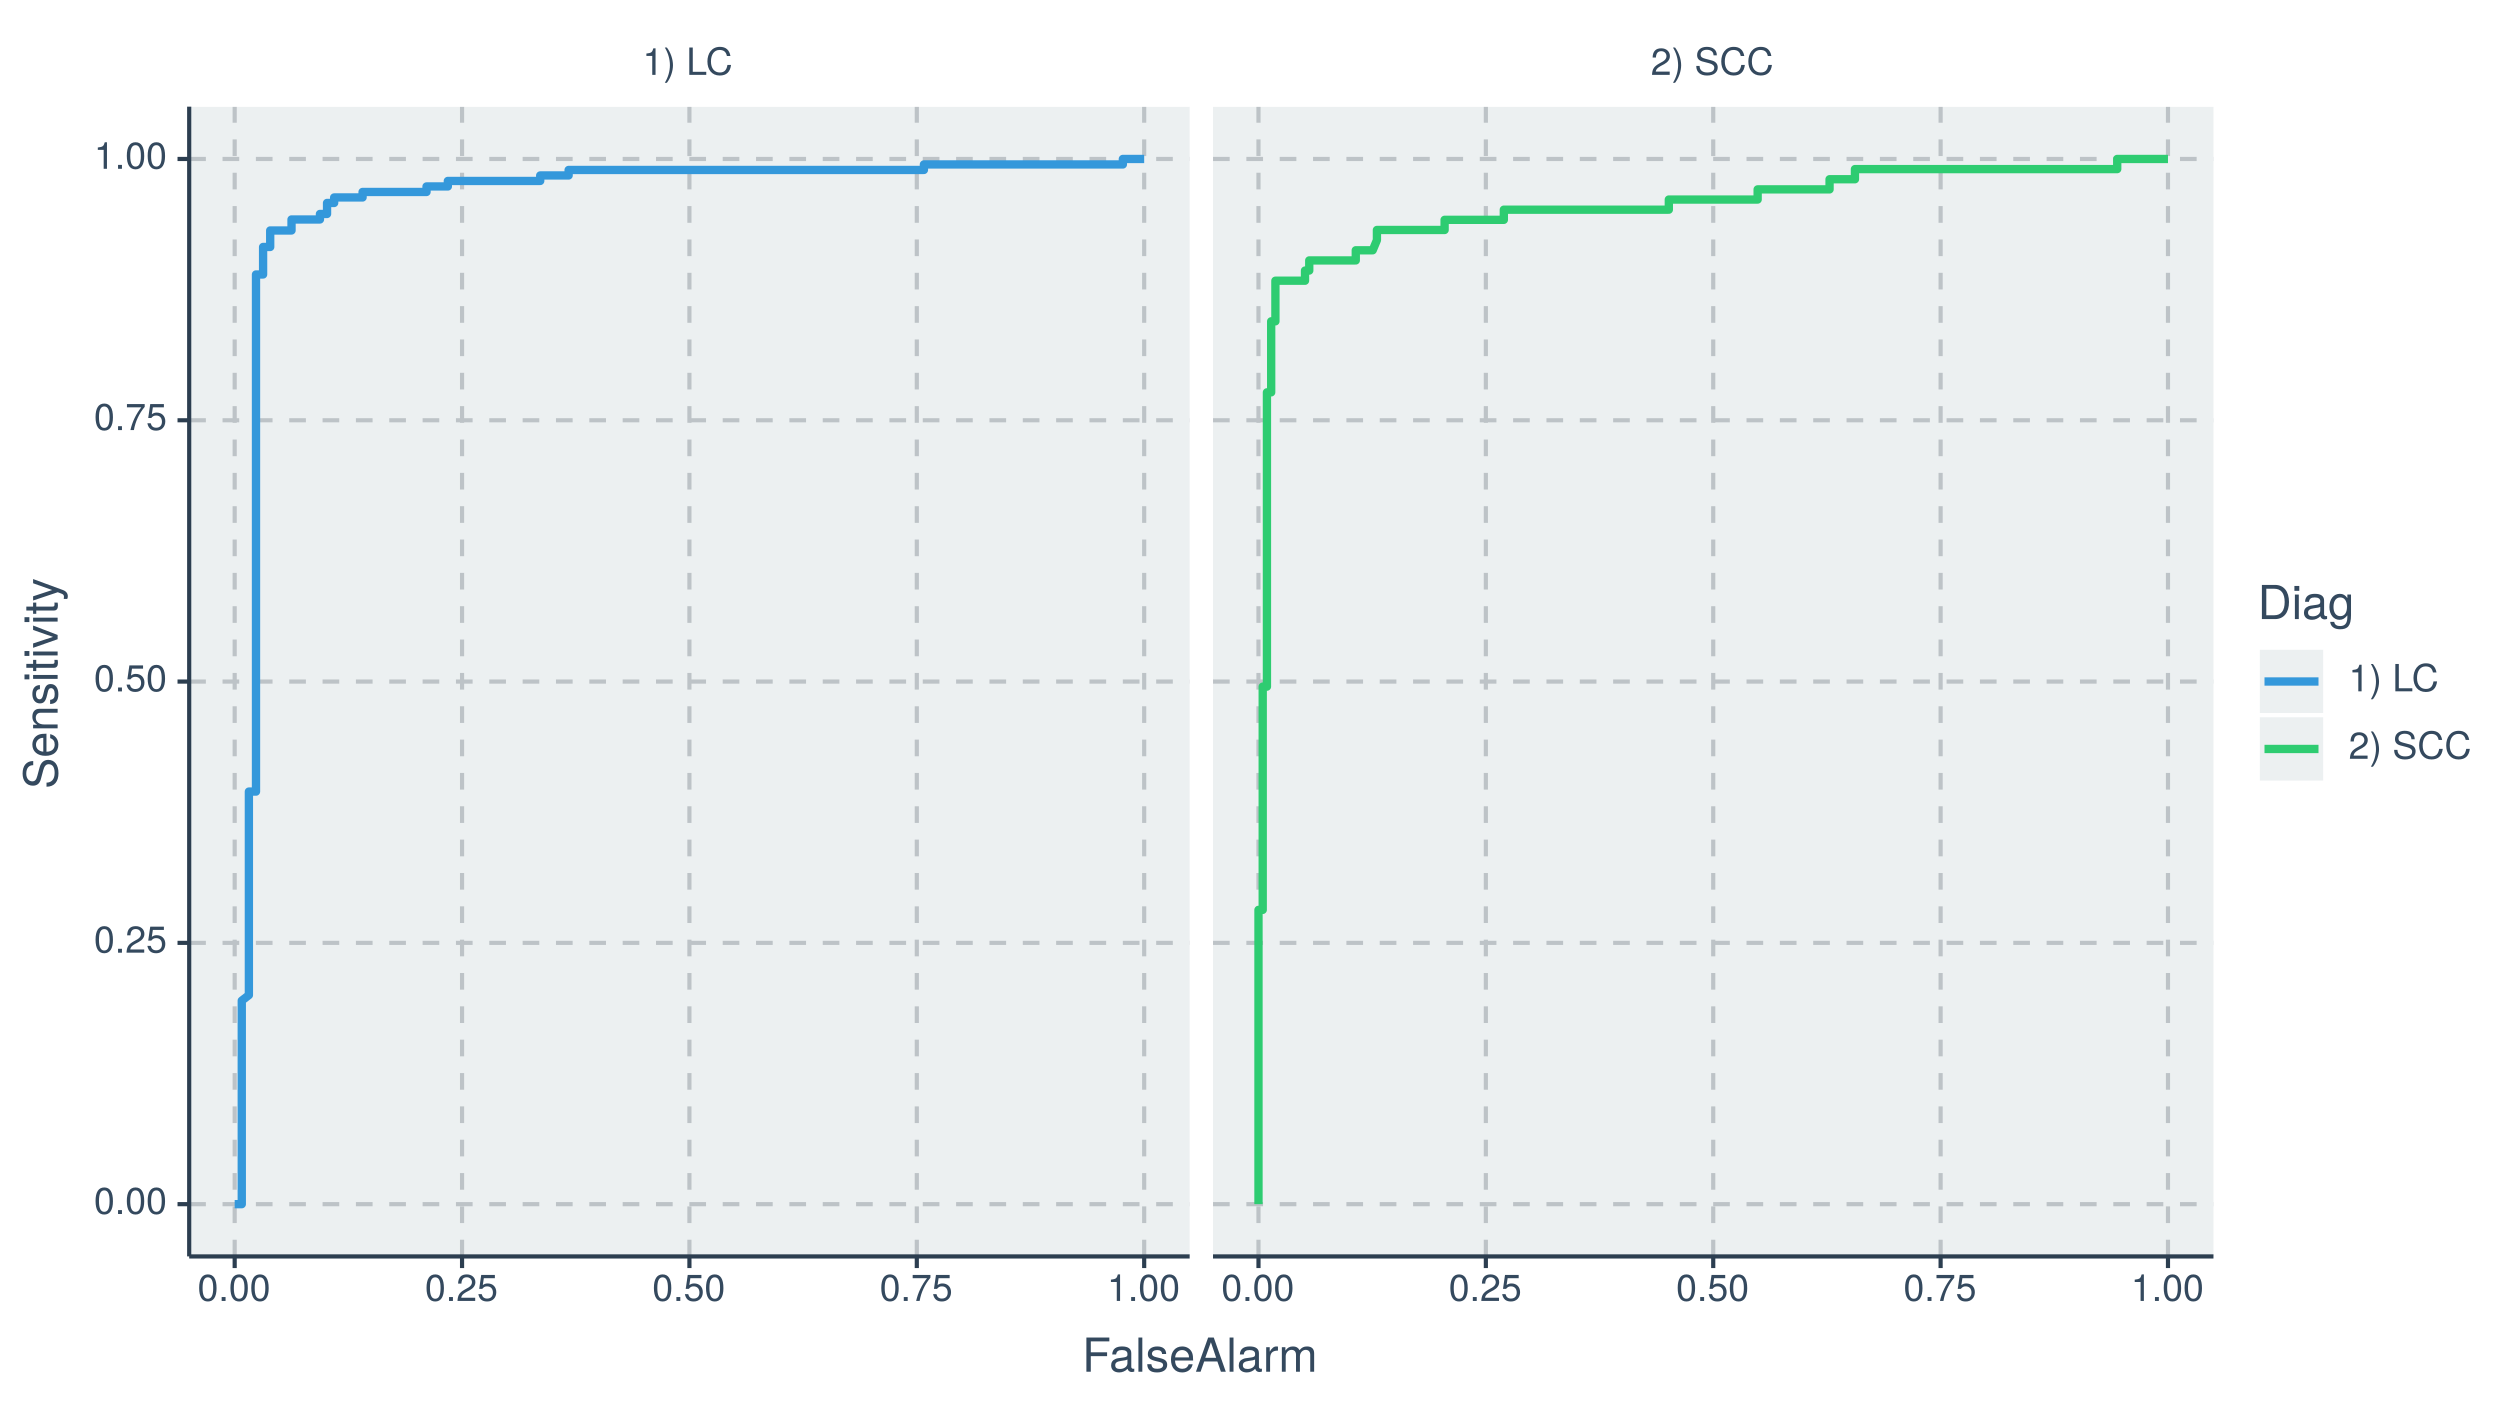 <?xml version="1.0" encoding="UTF-8"?>
<svg xmlns="http://www.w3.org/2000/svg" xmlns:xlink="http://www.w3.org/1999/xlink" width="640pt" height="360pt" viewBox="0 0 640 360" version="1.1">
<defs>
<g>
<symbol overflow="visible" id="glyph0-0">
<path style="stroke:none;" d=""/>
</symbol>
<symbol overflow="visible" id="glyph0-1">
<path style="stroke:none;" d="M 3.328 0 L 3.328 -6.797 L 2.766 -6.797 C 2.469 -5.75 2.281 -5.609 0.984 -5.453 L 0.984 -4.844 L 2.484 -4.844 L 2.484 0 Z M 3.328 0 "/>
</symbol>
<symbol overflow="visible" id="glyph0-2">
<path style="stroke:none;" d="M 2.453 -2.469 C 2.453 -3.984 1.859 -5.734 0.891 -7 L 0.359 -7 C 1.203 -5.625 1.672 -4.016 1.672 -2.469 C 1.672 -0.953 1.203 0.672 0.359 2.031 L 0.891 2.031 C 1.859 0.781 2.453 -0.969 2.453 -2.469 Z M 2.453 -2.469 "/>
</symbol>
<symbol overflow="visible" id="glyph0-3">
<path style="stroke:none;" d=""/>
</symbol>
<symbol overflow="visible" id="glyph0-4">
<path style="stroke:none;" d="M 5.109 0 L 5.109 -0.781 L 1.656 -0.781 L 1.656 -7 L 0.766 -7 L 0.766 0 Z M 5.109 0 "/>
</symbol>
<symbol overflow="visible" id="glyph0-5">
<path style="stroke:none;" d="M 6.5 -2.547 L 5.578 -2.547 C 5.359 -1.234 4.812 -0.609 3.625 -0.609 C 2.234 -0.609 1.359 -1.672 1.359 -3.422 C 1.359 -5.219 2.203 -6.375 3.547 -6.375 C 4.641 -6.375 5.219 -5.891 5.438 -4.828 L 6.344 -4.828 C 6.078 -6.359 5.188 -7.172 3.656 -7.172 C 1.531 -7.172 0.453 -5.453 0.453 -3.422 C 0.453 -1.375 1.562 0.172 3.609 0.172 C 5.328 0.172 6.281 -0.734 6.5 -2.547 Z M 6.5 -2.547 "/>
</symbol>
<symbol overflow="visible" id="glyph0-6">
<path style="stroke:none;" d="M 4.906 -4.812 C 4.906 -5.953 4.016 -6.797 2.719 -6.797 C 1.328 -6.797 0.531 -6.094 0.484 -4.438 L 1.328 -4.438 C 1.391 -5.578 1.859 -6.062 2.703 -6.062 C 3.469 -6.062 4.031 -5.516 4.031 -4.781 C 4.031 -4.25 3.719 -3.797 3.125 -3.438 L 2.234 -2.938 C 0.812 -2.141 0.406 -1.5 0.328 0 L 4.859 0 L 4.859 -0.828 L 1.281 -0.828 C 1.359 -1.391 1.672 -1.75 2.5 -2.234 L 3.469 -2.75 C 4.406 -3.266 4.906 -3.969 4.906 -4.812 Z M 4.906 -4.812 "/>
</symbol>
<symbol overflow="visible" id="glyph0-7">
<path style="stroke:none;" d="M 5.953 -1.922 C 5.953 -2.781 5.422 -3.422 4.469 -3.672 L 2.719 -4.141 C 1.875 -4.359 1.562 -4.641 1.562 -5.188 C 1.562 -5.891 2.188 -6.422 3.125 -6.422 C 4.234 -6.422 4.875 -5.906 4.875 -5 L 5.719 -5 C 5.719 -6.375 4.766 -7.172 3.156 -7.172 C 1.625 -7.172 0.672 -6.328 0.672 -5.062 C 0.672 -4.203 1.125 -3.672 2.047 -3.422 L 3.781 -2.969 C 4.656 -2.734 5.062 -2.375 5.062 -1.828 C 5.062 -1.062 4.484 -0.609 3.281 -0.609 C 1.953 -0.609 1.312 -1.281 1.312 -2.281 L 0.453 -2.281 C 0.453 -0.625 1.578 0.172 3.219 0.172 C 5 0.172 5.953 -0.672 5.953 -1.922 Z M 5.953 -1.922 "/>
</symbol>
<symbol overflow="visible" id="glyph0-8">
<path style="stroke:none;" d="M 4.859 -3.266 C 4.859 -5.625 4.109 -6.797 2.641 -6.797 C 1.172 -6.797 0.406 -5.609 0.406 -3.328 C 0.406 -1.031 1.188 0.141 2.641 0.141 C 4.078 0.141 4.859 -1.031 4.859 -3.266 Z M 4 -3.344 C 4 -1.422 3.562 -0.562 2.625 -0.562 C 1.734 -0.562 1.281 -1.453 1.281 -3.312 C 1.281 -5.188 1.734 -6.047 2.641 -6.047 C 3.547 -6.047 4 -5.172 4 -3.344 Z M 4 -3.344 "/>
</symbol>
<symbol overflow="visible" id="glyph0-9">
<path style="stroke:none;" d="M 1.828 0 L 1.828 -1 L 0.828 -1 L 0.828 0 Z M 1.828 0 "/>
</symbol>
<symbol overflow="visible" id="glyph0-10">
<path style="stroke:none;" d="M 4.922 -2.25 C 4.922 -3.594 4.031 -4.484 2.719 -4.484 C 2.25 -4.484 1.859 -4.359 1.469 -4.062 L 1.734 -5.828 L 4.562 -5.828 L 4.562 -6.656 L 1.062 -6.656 L 0.547 -3.094 L 1.328 -3.094 C 1.719 -3.562 2.047 -3.734 2.578 -3.734 C 3.484 -3.734 4.062 -3.141 4.062 -2.141 C 4.062 -1.156 3.484 -0.609 2.578 -0.609 C 1.828 -0.609 1.375 -0.984 1.188 -1.75 L 0.328 -1.75 C 0.609 -0.391 1.375 0.141 2.594 0.141 C 3.969 0.141 4.922 -0.812 4.922 -2.25 Z M 4.922 -2.25 "/>
</symbol>
<symbol overflow="visible" id="glyph0-11">
<path style="stroke:none;" d="M 4.984 -5.953 L 4.984 -6.656 L 0.438 -6.656 L 0.438 -5.828 L 4.109 -5.828 C 2.766 -4.109 1.797 -2.125 1.328 0 L 2.219 0 C 2.594 -2.203 3.562 -4.25 4.984 -5.953 Z M 4.984 -5.953 "/>
</symbol>
<symbol overflow="visible" id="glyph1-0">
<path style="stroke:none;" d=""/>
</symbol>
<symbol overflow="visible" id="glyph1-1">
<path style="stroke:none;" d="M 6.953 -7.766 L 6.953 -8.75 L 1.078 -8.75 L 1.078 0 L 2.203 0 L 2.203 -3.984 L 6.375 -3.984 L 6.375 -4.969 L 2.203 -4.969 L 2.203 -7.766 Z M 6.953 -7.766 "/>
</symbol>
<symbol overflow="visible" id="glyph1-2">
<path style="stroke:none;" d="M 6.422 -0.031 L 6.422 -0.781 C 6.312 -0.75 6.266 -0.75 6.203 -0.75 C 5.859 -0.75 5.656 -0.938 5.656 -1.25 L 5.656 -4.75 C 5.656 -5.875 4.844 -6.469 3.297 -6.469 C 1.781 -6.469 0.844 -5.875 0.781 -4.422 L 1.781 -4.422 C 1.875 -5.203 2.328 -5.547 3.266 -5.547 C 4.156 -5.547 4.672 -5.203 4.672 -4.609 L 4.672 -4.344 C 4.672 -3.922 4.422 -3.75 3.625 -3.641 C 2.203 -3.469 1.984 -3.422 1.609 -3.266 C 0.875 -2.969 0.5 -2.406 0.5 -1.625 C 0.5 -0.484 1.297 0.188 2.562 0.188 C 3.375 0.188 4.156 -0.156 4.703 -0.75 C 4.812 -0.266 5.25 0.078 5.734 0.078 C 5.938 0.078 6.094 0.062 6.422 -0.031 Z M 4.672 -2.172 C 4.672 -1.266 3.75 -0.703 2.781 -0.703 C 2 -0.703 1.547 -0.969 1.547 -1.656 C 1.547 -2.312 1.984 -2.609 3.062 -2.766 C 4.109 -2.906 4.328 -2.953 4.672 -3.109 Z M 4.672 -2.172 "/>
</symbol>
<symbol overflow="visible" id="glyph1-3">
<path style="stroke:none;" d="M 1.812 0 L 1.812 -8.75 L 0.812 -8.75 L 0.812 0 Z M 1.812 0 "/>
</symbol>
<symbol overflow="visible" id="glyph1-4">
<path style="stroke:none;" d="M 5.516 -1.766 C 5.516 -2.703 4.984 -3.172 3.734 -3.469 L 2.766 -3.703 C 1.953 -3.891 1.609 -4.156 1.609 -4.594 C 1.609 -5.172 2.125 -5.547 2.938 -5.547 C 3.75 -5.547 4.172 -5.203 4.203 -4.531 L 5.25 -4.531 C 5.25 -5.766 4.422 -6.469 2.969 -6.469 C 1.516 -6.469 0.562 -5.719 0.562 -4.547 C 0.562 -3.562 1.062 -3.094 2.562 -2.734 L 3.484 -2.516 C 4.188 -2.344 4.469 -2.141 4.469 -1.688 C 4.469 -1.094 3.875 -0.75 3 -0.75 C 2.094 -0.75 1.594 -0.953 1.469 -1.922 L 0.406 -1.922 C 0.453 -0.469 1.266 0.188 2.922 0.188 C 4.5 0.188 5.516 -0.547 5.516 -1.766 Z M 5.516 -1.766 "/>
</symbol>
<symbol overflow="visible" id="glyph1-5">
<path style="stroke:none;" d="M 6.156 -2.859 C 6.156 -3.766 6.078 -4.344 5.906 -4.812 C 5.5 -5.844 4.531 -6.469 3.359 -6.469 C 1.609 -6.469 0.484 -5.172 0.484 -3.109 C 0.484 -1.047 1.578 0.188 3.344 0.188 C 4.781 0.188 5.766 -0.641 6.031 -1.906 L 5.016 -1.906 C 4.734 -1.078 4.172 -0.75 3.375 -0.75 C 2.328 -0.75 1.547 -1.422 1.531 -2.859 Z M 5.094 -3.75 C 5.094 -3.75 5.094 -3.703 5.078 -3.672 L 1.547 -3.672 C 1.625 -4.781 2.344 -5.547 3.344 -5.547 C 4.328 -5.547 5.094 -4.734 5.094 -3.75 Z M 5.094 -3.75 "/>
</symbol>
<symbol overflow="visible" id="glyph1-6">
<path style="stroke:none;" d="M 7.844 0 L 4.766 -8.75 L 3.328 -8.75 L 0.203 0 L 1.391 0 L 2.312 -2.625 L 5.688 -2.625 L 6.594 0 Z M 5.375 -3.562 L 2.594 -3.562 L 4.031 -7.547 Z M 5.375 -3.562 "/>
</symbol>
<symbol overflow="visible" id="glyph1-7">
<path style="stroke:none;" d="M 3.859 -5.406 L 3.859 -6.438 C 3.688 -6.453 3.594 -6.469 3.469 -6.469 C 2.812 -6.469 2.328 -6.078 1.75 -5.141 L 1.75 -6.281 L 0.844 -6.281 L 0.844 0 L 1.844 0 L 1.844 -3.266 C 1.844 -4.688 2.297 -5.391 3.859 -5.406 Z M 3.859 -5.406 "/>
</symbol>
<symbol overflow="visible" id="glyph1-8">
<path style="stroke:none;" d="M 9.125 0 L 9.125 -4.719 C 9.125 -5.844 8.5 -6.469 7.312 -6.469 C 6.484 -6.469 5.969 -6.219 5.391 -5.516 C 5.016 -6.188 4.516 -6.469 3.703 -6.469 C 2.859 -6.469 2.297 -6.156 1.766 -5.406 L 1.766 -6.281 L 0.859 -6.281 L 0.859 0 L 1.844 0 L 1.844 -3.953 C 1.844 -4.859 2.516 -5.594 3.328 -5.594 C 4.062 -5.594 4.484 -5.141 4.484 -4.328 L 4.484 0 L 5.484 0 L 5.484 -3.953 C 5.484 -4.859 6.156 -5.594 6.969 -5.594 C 7.703 -5.594 8.125 -5.125 8.125 -4.328 L 8.125 0 Z M 9.125 0 "/>
</symbol>
<symbol overflow="visible" id="glyph1-9">
<path style="stroke:none;" d="M 8 -4.375 C 8 -7.094 6.656 -8.75 4.438 -8.75 L 1.062 -8.75 L 1.062 0 L 4.438 0 C 6.641 0 8 -1.656 8 -4.375 Z M 6.891 -4.375 C 6.891 -2.156 5.969 -0.984 4.25 -0.984 L 2.188 -0.984 L 2.188 -7.766 L 4.25 -7.766 C 5.969 -7.766 6.891 -6.594 6.891 -4.375 Z M 6.891 -4.375 "/>
</symbol>
<symbol overflow="visible" id="glyph1-10">
<path style="stroke:none;" d="M 1.844 0 L 1.844 -6.281 L 0.844 -6.281 L 0.844 0 Z M 1.969 -7.234 L 1.969 -8.484 L 0.719 -8.484 L 0.719 -7.234 Z M 1.969 -7.234 "/>
</symbol>
<symbol overflow="visible" id="glyph1-11">
<path style="stroke:none;" d="M 5.875 -1.031 L 5.875 -6.281 L 4.938 -6.281 L 4.938 -5.375 C 4.438 -6.125 3.828 -6.469 3.031 -6.469 C 1.422 -6.469 0.344 -5.125 0.344 -3.078 C 0.344 -1.109 1.469 0.188 2.938 0.188 C 3.734 0.188 4.281 -0.156 4.938 -0.953 L 4.938 -0.531 C 4.938 1.141 4.266 1.781 3.094 1.781 C 2.297 1.781 1.688 1.484 1.578 0.719 L 0.547 0.719 C 0.656 1.906 1.578 2.609 3.062 2.609 C 5.031 2.609 5.875 1.734 5.875 -1.031 Z M 4.844 -3.109 C 4.844 -1.609 4.203 -0.75 3.141 -0.75 C 2.047 -0.75 1.391 -1.625 1.391 -3.141 C 1.391 -4.656 2.062 -5.547 3.125 -5.547 C 4.219 -5.547 4.844 -4.625 4.844 -3.109 Z M 4.844 -3.109 "/>
</symbol>
<symbol overflow="visible" id="glyph2-0">
<path style="stroke:none;" d=""/>
</symbol>
<symbol overflow="visible" id="glyph2-1">
<path style="stroke:none;" d="M -2.406 -7.453 C -3.484 -7.453 -4.266 -6.781 -4.594 -5.594 L -5.188 -3.391 C -5.453 -2.344 -5.812 -1.953 -6.484 -1.953 C -7.375 -1.953 -8.031 -2.734 -8.031 -3.906 C -8.031 -5.297 -7.391 -6.094 -6.25 -6.094 L -6.25 -7.156 C -7.969 -7.156 -8.969 -5.969 -8.969 -3.953 C -8.969 -2.031 -7.906 -0.844 -6.328 -0.844 C -5.25 -0.844 -4.578 -1.406 -4.281 -2.562 L -3.703 -4.734 C -3.422 -5.828 -2.969 -6.344 -2.297 -6.344 C -1.328 -6.344 -0.766 -5.609 -0.766 -4.109 C -0.766 -2.453 -1.594 -1.625 -2.844 -1.625 L -2.844 -0.578 C -0.781 -0.578 0.219 -1.969 0.219 -4.031 C 0.219 -6.25 -0.844 -7.453 -2.406 -7.453 Z M -2.406 -7.453 "/>
</symbol>
<symbol overflow="visible" id="glyph2-2">
<path style="stroke:none;" d="M -2.859 -6.156 C -3.766 -6.156 -4.344 -6.078 -4.812 -5.906 C -5.844 -5.5 -6.469 -4.531 -6.469 -3.359 C -6.469 -1.609 -5.172 -0.484 -3.109 -0.484 C -1.047 -0.484 0.188 -1.578 0.188 -3.344 C 0.188 -4.781 -0.641 -5.766 -1.906 -6.031 L -1.906 -5.016 C -1.078 -4.734 -0.75 -4.172 -0.75 -3.375 C -0.75 -2.328 -1.422 -1.547 -2.859 -1.531 Z M -3.75 -5.094 C -3.75 -5.094 -3.703 -5.094 -3.672 -5.078 L -3.672 -1.547 C -4.781 -1.625 -5.547 -2.344 -5.547 -3.344 C -5.547 -4.328 -4.734 -5.094 -3.75 -5.094 Z M -3.75 -5.094 "/>
</symbol>
<symbol overflow="visible" id="glyph2-3">
<path style="stroke:none;" d="M 0 -5.844 L -4.75 -5.844 C -5.797 -5.844 -6.469 -5.062 -6.469 -3.859 C -6.469 -2.922 -6.109 -2.312 -5.234 -1.766 L -6.281 -1.766 L -6.281 -0.844 L 0 -0.844 L 0 -1.844 L -3.469 -1.844 C -4.75 -1.844 -5.594 -2.531 -5.594 -3.547 C -5.594 -4.344 -5.109 -4.844 -4.359 -4.844 L 0 -4.844 Z M 0 -5.844 "/>
</symbol>
<symbol overflow="visible" id="glyph2-4">
<path style="stroke:none;" d="M -1.766 -5.516 C -2.703 -5.516 -3.172 -4.984 -3.469 -3.734 L -3.703 -2.766 C -3.891 -1.953 -4.156 -1.609 -4.594 -1.609 C -5.172 -1.609 -5.547 -2.125 -5.547 -2.938 C -5.547 -3.75 -5.203 -4.172 -4.531 -4.203 L -4.531 -5.25 C -5.766 -5.25 -6.469 -4.422 -6.469 -2.969 C -6.469 -1.516 -5.719 -0.562 -4.547 -0.562 C -3.562 -0.562 -3.094 -1.062 -2.734 -2.562 L -2.516 -3.484 C -2.344 -4.188 -2.141 -4.469 -1.688 -4.469 C -1.094 -4.469 -0.75 -3.875 -0.75 -3 C -0.75 -2.094 -0.953 -1.594 -1.922 -1.469 L -1.922 -0.406 C -0.469 -0.453 0.188 -1.266 0.188 -2.922 C 0.188 -4.5 -0.547 -5.516 -1.766 -5.516 Z M -1.766 -5.516 "/>
</symbol>
<symbol overflow="visible" id="glyph2-5">
<path style="stroke:none;" d="M 0 -1.844 L -6.281 -1.844 L -6.281 -0.844 L 0 -0.844 Z M -7.234 -1.969 L -8.484 -1.969 L -8.484 -0.719 L -7.234 -0.719 Z M -7.234 -1.969 "/>
</symbol>
<symbol overflow="visible" id="glyph2-6">
<path style="stroke:none;" d="M 0 -3.047 L -0.844 -3.047 C -0.797 -2.922 -0.797 -2.766 -0.797 -2.562 C -0.797 -2.141 -0.906 -2.016 -1.359 -2.016 L -5.469 -2.016 L -5.469 -3.047 L -6.281 -3.047 L -6.281 -2.016 L -8.016 -2.016 L -8.016 -1.016 L -6.281 -1.016 L -6.281 -0.172 L -5.469 -0.172 L -5.469 -1.016 L -0.906 -1.016 C -0.281 -1.016 0.078 -1.453 0.078 -2.234 C 0.078 -2.469 0.062 -2.719 0 -3.047 Z M 0 -3.047 "/>
</symbol>
<symbol overflow="visible" id="glyph2-7">
<path style="stroke:none;" d="M -6.281 -5.828 L -6.281 -4.703 L -1.188 -2.922 L -6.281 -1.25 L -6.281 -0.125 L 0 -2.328 L 0 -3.422 Z M -6.281 -5.828 "/>
</symbol>
<symbol overflow="visible" id="glyph2-8">
<path style="stroke:none;" d="M -6.281 -5.734 L -6.281 -4.656 L -1.391 -2.922 L -6.281 -1.312 L -6.281 -0.234 L 0.031 -2.359 L 1.016 -1.984 C 1.469 -1.812 1.625 -1.609 1.625 -1.172 C 1.625 -1.031 1.609 -0.859 1.562 -0.641 L 2.453 -0.641 C 2.562 -0.859 2.609 -1.062 2.609 -1.312 C 2.609 -2.031 2.219 -2.609 1.312 -2.938 Z M -6.281 -5.734 "/>
</symbol>
</g>
<clipPath id="clip1">
  <path d="M 48.434 27.312 L 304.551 27.312 L 304.551 321.645 L 48.434 321.645 Z M 48.434 27.312 "/>
</clipPath>
<clipPath id="clip2">
  <path d="M 48.434 307 L 304.551 307 L 304.551 309 L 48.434 309 Z M 48.434 307 "/>
</clipPath>
<clipPath id="clip3">
  <path d="M 48.434 240 L 304.551 240 L 304.551 242 L 48.434 242 Z M 48.434 240 "/>
</clipPath>
<clipPath id="clip4">
  <path d="M 48.434 173 L 304.551 173 L 304.551 176 L 48.434 176 Z M 48.434 173 "/>
</clipPath>
<clipPath id="clip5">
  <path d="M 48.434 107 L 304.551 107 L 304.551 109 L 48.434 109 Z M 48.434 107 "/>
</clipPath>
<clipPath id="clip6">
  <path d="M 48.434 40 L 304.551 40 L 304.551 42 L 48.434 42 Z M 48.434 40 "/>
</clipPath>
<clipPath id="clip7">
  <path d="M 59 27.312 L 61 27.312 L 61 321.645 L 59 321.645 Z M 59 27.312 "/>
</clipPath>
<clipPath id="clip8">
  <path d="M 117 27.312 L 119 27.312 L 119 321.645 L 117 321.645 Z M 117 27.312 "/>
</clipPath>
<clipPath id="clip9">
  <path d="M 175 27.312 L 178 27.312 L 178 321.645 L 175 321.645 Z M 175 27.312 "/>
</clipPath>
<clipPath id="clip10">
  <path d="M 234 27.312 L 236 27.312 L 236 321.645 L 234 321.645 Z M 234 27.312 "/>
</clipPath>
<clipPath id="clip11">
  <path d="M 292 27.312 L 294 27.312 L 294 321.645 L 292 321.645 Z M 292 27.312 "/>
</clipPath>
<clipPath id="clip12">
  <path d="M 310.531 27.312 L 566.648 27.312 L 566.648 321.645 L 310.531 321.645 Z M 310.531 27.312 "/>
</clipPath>
<clipPath id="clip13">
  <path d="M 310.531 307 L 566.648 307 L 566.648 309 L 310.531 309 Z M 310.531 307 "/>
</clipPath>
<clipPath id="clip14">
  <path d="M 310.531 240 L 566.648 240 L 566.648 242 L 310.531 242 Z M 310.531 240 "/>
</clipPath>
<clipPath id="clip15">
  <path d="M 310.531 173 L 566.648 173 L 566.648 176 L 310.531 176 Z M 310.531 173 "/>
</clipPath>
<clipPath id="clip16">
  <path d="M 310.531 107 L 566.648 107 L 566.648 109 L 310.531 109 Z M 310.531 107 "/>
</clipPath>
<clipPath id="clip17">
  <path d="M 310.531 40 L 566.648 40 L 566.648 42 L 310.531 42 Z M 310.531 40 "/>
</clipPath>
<clipPath id="clip18">
  <path d="M 321 27.312 L 323 27.312 L 323 321.645 L 321 321.645 Z M 321 27.312 "/>
</clipPath>
<clipPath id="clip19">
  <path d="M 379 27.312 L 381 27.312 L 381 321.645 L 379 321.645 Z M 379 27.312 "/>
</clipPath>
<clipPath id="clip20">
  <path d="M 438 27.312 L 440 27.312 L 440 321.645 L 438 321.645 Z M 438 27.312 "/>
</clipPath>
<clipPath id="clip21">
  <path d="M 496 27.312 L 498 27.312 L 498 321.645 L 496 321.645 Z M 496 27.312 "/>
</clipPath>
<clipPath id="clip22">
  <path d="M 554 27.312 L 556 27.312 L 556 321.645 L 554 321.645 Z M 554 27.312 "/>
</clipPath>
<clipPath id="clip23">
  <path d="M 48.434 5.977 L 304.551 5.977 L 304.551 27.312 L 48.434 27.312 Z M 48.434 5.977 "/>
</clipPath>
<clipPath id="clip24">
  <path d="M 310.531 5.977 L 566.648 5.977 L 566.648 27.312 L 310.531 27.312 Z M 310.531 5.977 "/>
</clipPath>
</defs>
<g id="surface56">
<rect x="0" y="0" width="640" height="360" style="fill:rgb(100%,100%,100%);fill-opacity:1;stroke:none;"/>
<rect x="0" y="0" width="640" height="360" style="fill:rgb(100%,100%,100%);fill-opacity:1;stroke:none;"/>
<path style="fill:none;stroke-width:1.067;stroke-linecap:round;stroke-linejoin:round;stroke:rgb(100%,100%,100%);stroke-opacity:1;stroke-miterlimit:10;" d="M 0 360 L 640 360 L 640 0 L 0 0 Z M 0 360 "/>
<g clip-path="url(#clip1)" clip-rule="nonzero">
<path style=" stroke:none;fill-rule:nonzero;fill:rgb(92.549%,94.118%,94.51%);fill-opacity:1;" d="M 48.434 321.645 L 304.551 321.645 L 304.551 27.312 L 48.434 27.312 Z M 48.434 321.645 "/>
</g>
<g clip-path="url(#clip2)" clip-rule="nonzero">
<path style="fill:none;stroke-width:1.067;stroke-linecap:butt;stroke-linejoin:round;stroke:rgb(74.118%,76.471%,78.039%);stroke-opacity:1;stroke-dasharray:4.268,4.268;stroke-miterlimit:10;" d="M 48.434 308.266 L 304.551 308.266 "/>
</g>
<g clip-path="url(#clip3)" clip-rule="nonzero">
<path style="fill:none;stroke-width:1.067;stroke-linecap:butt;stroke-linejoin:round;stroke:rgb(74.118%,76.471%,78.039%);stroke-opacity:1;stroke-dasharray:4.268,4.268;stroke-miterlimit:10;" d="M 48.434 241.371 L 304.551 241.371 "/>
</g>
<g clip-path="url(#clip4)" clip-rule="nonzero">
<path style="fill:none;stroke-width:1.067;stroke-linecap:butt;stroke-linejoin:round;stroke:rgb(74.118%,76.471%,78.039%);stroke-opacity:1;stroke-dasharray:4.268,4.268;stroke-miterlimit:10;" d="M 48.434 174.48 L 304.551 174.48 "/>
</g>
<g clip-path="url(#clip5)" clip-rule="nonzero">
<path style="fill:none;stroke-width:1.067;stroke-linecap:butt;stroke-linejoin:round;stroke:rgb(74.118%,76.471%,78.039%);stroke-opacity:1;stroke-dasharray:4.268,4.268;stroke-miterlimit:10;" d="M 48.434 107.586 L 304.551 107.586 "/>
</g>
<g clip-path="url(#clip6)" clip-rule="nonzero">
<path style="fill:none;stroke-width:1.067;stroke-linecap:butt;stroke-linejoin:round;stroke:rgb(74.118%,76.471%,78.039%);stroke-opacity:1;stroke-dasharray:4.268,4.268;stroke-miterlimit:10;" d="M 48.434 40.691 L 304.551 40.691 "/>
</g>
<g clip-path="url(#clip7)" clip-rule="nonzero">
<path style="fill:none;stroke-width:1.067;stroke-linecap:butt;stroke-linejoin:round;stroke:rgb(74.118%,76.471%,78.039%);stroke-opacity:1;stroke-dasharray:4.268,4.268;stroke-miterlimit:10;" d="M 60.078 321.645 L 60.078 27.312 "/>
</g>
<g clip-path="url(#clip8)" clip-rule="nonzero">
<path style="fill:none;stroke-width:1.067;stroke-linecap:butt;stroke-linejoin:round;stroke:rgb(74.118%,76.471%,78.039%);stroke-opacity:1;stroke-dasharray:4.268,4.268;stroke-miterlimit:10;" d="M 118.285 321.645 L 118.285 27.312 "/>
</g>
<g clip-path="url(#clip9)" clip-rule="nonzero">
<path style="fill:none;stroke-width:1.067;stroke-linecap:butt;stroke-linejoin:round;stroke:rgb(74.118%,76.471%,78.039%);stroke-opacity:1;stroke-dasharray:4.268,4.268;stroke-miterlimit:10;" d="M 176.492 321.645 L 176.492 27.312 "/>
</g>
<g clip-path="url(#clip10)" clip-rule="nonzero">
<path style="fill:none;stroke-width:1.067;stroke-linecap:butt;stroke-linejoin:round;stroke:rgb(74.118%,76.471%,78.039%);stroke-opacity:1;stroke-dasharray:4.268,4.268;stroke-miterlimit:10;" d="M 234.703 321.645 L 234.703 27.312 "/>
</g>
<g clip-path="url(#clip11)" clip-rule="nonzero">
<path style="fill:none;stroke-width:1.067;stroke-linecap:butt;stroke-linejoin:round;stroke:rgb(74.118%,76.471%,78.039%);stroke-opacity:1;stroke-dasharray:4.268,4.268;stroke-miterlimit:10;" d="M 292.91 321.645 L 292.91 27.312 "/>
</g>
<path style="fill:none;stroke-width:2.134;stroke-linecap:butt;stroke-linejoin:round;stroke:rgb(20.392%,59.608%,85.882%);stroke-opacity:1;stroke-miterlimit:10;" d="M 60.078 308.266 L 61.895 308.266 L 61.895 256.16 L 63.715 254.75 L 63.715 202.645 L 65.535 202.645 L 65.535 70.266 L 67.352 70.266 L 67.352 63.223 L 69.172 63.223 L 69.172 59 L 74.629 59 L 74.629 56.184 L 81.906 56.184 L 81.906 54.773 L 83.723 54.773 L 83.723 51.957 L 85.543 51.957 L 85.543 50.551 L 92.82 50.551 L 92.82 49.141 L 109.191 49.141 L 109.191 47.734 L 114.648 47.734 L 114.648 46.324 L 138.293 46.324 L 138.293 44.918 L 145.57 44.918 L 145.57 43.508 L 236.52 43.508 L 236.52 42.102 L 287.453 42.102 L 287.453 40.691 L 292.91 40.691 "/>
<g clip-path="url(#clip12)" clip-rule="nonzero">
<path style=" stroke:none;fill-rule:nonzero;fill:rgb(92.549%,94.118%,94.51%);fill-opacity:1;" d="M 310.531 321.645 L 566.648 321.645 L 566.648 27.312 L 310.531 27.312 Z M 310.531 321.645 "/>
</g>
<g clip-path="url(#clip13)" clip-rule="nonzero">
<path style="fill:none;stroke-width:1.067;stroke-linecap:butt;stroke-linejoin:round;stroke:rgb(74.118%,76.471%,78.039%);stroke-opacity:1;stroke-dasharray:4.268,4.268;stroke-miterlimit:10;" d="M 310.531 308.266 L 566.645 308.266 "/>
</g>
<g clip-path="url(#clip14)" clip-rule="nonzero">
<path style="fill:none;stroke-width:1.067;stroke-linecap:butt;stroke-linejoin:round;stroke:rgb(74.118%,76.471%,78.039%);stroke-opacity:1;stroke-dasharray:4.268,4.268;stroke-miterlimit:10;" d="M 310.531 241.371 L 566.645 241.371 "/>
</g>
<g clip-path="url(#clip15)" clip-rule="nonzero">
<path style="fill:none;stroke-width:1.067;stroke-linecap:butt;stroke-linejoin:round;stroke:rgb(74.118%,76.471%,78.039%);stroke-opacity:1;stroke-dasharray:4.268,4.268;stroke-miterlimit:10;" d="M 310.531 174.48 L 566.645 174.48 "/>
</g>
<g clip-path="url(#clip16)" clip-rule="nonzero">
<path style="fill:none;stroke-width:1.067;stroke-linecap:butt;stroke-linejoin:round;stroke:rgb(74.118%,76.471%,78.039%);stroke-opacity:1;stroke-dasharray:4.268,4.268;stroke-miterlimit:10;" d="M 310.531 107.586 L 566.645 107.586 "/>
</g>
<g clip-path="url(#clip17)" clip-rule="nonzero">
<path style="fill:none;stroke-width:1.067;stroke-linecap:butt;stroke-linejoin:round;stroke:rgb(74.118%,76.471%,78.039%);stroke-opacity:1;stroke-dasharray:4.268,4.268;stroke-miterlimit:10;" d="M 310.531 40.691 L 566.645 40.691 "/>
</g>
<g clip-path="url(#clip18)" clip-rule="nonzero">
<path style="fill:none;stroke-width:1.067;stroke-linecap:butt;stroke-linejoin:round;stroke:rgb(74.118%,76.471%,78.039%);stroke-opacity:1;stroke-dasharray:4.268,4.268;stroke-miterlimit:10;" d="M 322.172 321.645 L 322.172 27.312 "/>
</g>
<g clip-path="url(#clip19)" clip-rule="nonzero">
<path style="fill:none;stroke-width:1.067;stroke-linecap:butt;stroke-linejoin:round;stroke:rgb(74.118%,76.471%,78.039%);stroke-opacity:1;stroke-dasharray:4.268,4.268;stroke-miterlimit:10;" d="M 380.379 321.645 L 380.379 27.312 "/>
</g>
<g clip-path="url(#clip20)" clip-rule="nonzero">
<path style="fill:none;stroke-width:1.067;stroke-linecap:butt;stroke-linejoin:round;stroke:rgb(74.118%,76.471%,78.039%);stroke-opacity:1;stroke-dasharray:4.268,4.268;stroke-miterlimit:10;" d="M 438.586 321.645 L 438.586 27.312 "/>
</g>
<g clip-path="url(#clip21)" clip-rule="nonzero">
<path style="fill:none;stroke-width:1.067;stroke-linecap:butt;stroke-linejoin:round;stroke:rgb(74.118%,76.471%,78.039%);stroke-opacity:1;stroke-dasharray:4.268,4.268;stroke-miterlimit:10;" d="M 496.797 321.645 L 496.797 27.312 "/>
</g>
<g clip-path="url(#clip22)" clip-rule="nonzero">
<path style="fill:none;stroke-width:1.067;stroke-linecap:butt;stroke-linejoin:round;stroke:rgb(74.118%,76.471%,78.039%);stroke-opacity:1;stroke-dasharray:4.268,4.268;stroke-miterlimit:10;" d="M 555.004 321.645 L 555.004 27.312 "/>
</g>
<path style="fill:none;stroke-width:2.134;stroke-linecap:butt;stroke-linejoin:round;stroke:rgb(18.039%,80%,44.314%);stroke-opacity:1;stroke-miterlimit:10;" d="M 322.172 308.266 L 322.172 232.93 L 323.254 232.93 L 323.254 175.777 L 324.336 175.777 L 324.336 100.441 L 325.422 100.441 L 325.422 82.258 L 326.504 82.258 L 326.504 71.867 L 334.082 71.867 L 334.082 69.266 L 335.168 69.266 L 335.168 66.668 L 347.078 66.668 L 347.078 64.07 L 351.41 64.07 L 352.492 61.473 L 352.492 58.875 L 369.82 58.875 L 369.82 56.277 L 384.98 56.277 L 384.98 53.68 L 427.219 53.68 L 427.219 51.082 L 449.957 51.082 L 449.957 48.484 L 468.367 48.484 L 468.367 45.887 L 474.867 45.887 L 474.867 43.289 L 542.008 43.289 L 542.008 40.691 L 555.004 40.691 "/>
<g clip-path="url(#clip23)" clip-rule="nonzero">
<path style=" stroke:none;fill-rule:nonzero;fill:rgb(100%,100%,100%);fill-opacity:1;" d="M 48.434 27.312 L 304.551 27.312 L 304.551 5.977 L 48.434 5.977 Z M 48.434 27.312 "/>
</g>
<g style="fill:rgb(20.392%,28.627%,36.863%);fill-opacity:1;">
  <use xlink:href="#glyph0-1" x="164.492" y="19.164"/>
  <use xlink:href="#glyph0-2" x="169.829" y="19.164"/>
  <use xlink:href="#glyph0-3" x="173.025" y="19.164"/>
  <use xlink:href="#glyph0-4" x="175.693" y="19.164"/>
  <use xlink:href="#glyph0-5" x="180.646" y="19.164"/>
</g>
<g clip-path="url(#clip24)" clip-rule="nonzero">
<path style=" stroke:none;fill-rule:nonzero;fill:rgb(100%,100%,100%);fill-opacity:1;" d="M 310.531 27.312 L 566.648 27.312 L 566.648 5.977 L 310.531 5.977 Z M 310.531 27.312 "/>
</g>
<g style="fill:rgb(20.392%,28.627%,36.863%);fill-opacity:1;">
  <use xlink:href="#glyph0-6" x="422.586" y="19.164"/>
  <use xlink:href="#glyph0-2" x="427.923" y="19.164"/>
  <use xlink:href="#glyph0-3" x="431.119" y="19.164"/>
  <use xlink:href="#glyph0-7" x="433.787" y="19.164"/>
  <use xlink:href="#glyph0-5" x="440.189" y="19.164"/>
  <use xlink:href="#glyph0-5" x="447.12" y="19.164"/>
</g>
<path style="fill:none;stroke-width:1.067;stroke-linecap:butt;stroke-linejoin:round;stroke:rgb(17.255%,24.314%,31.373%);stroke-opacity:1;stroke-miterlimit:10;" d="M 48.434 321.645 L 304.551 321.645 "/>
<path style="fill:none;stroke-width:1.067;stroke-linecap:butt;stroke-linejoin:round;stroke:rgb(17.255%,24.314%,31.373%);stroke-opacity:1;stroke-miterlimit:10;" d="M 60.078 324.633 L 60.078 321.645 "/>
<path style="fill:none;stroke-width:1.067;stroke-linecap:butt;stroke-linejoin:round;stroke:rgb(17.255%,24.314%,31.373%);stroke-opacity:1;stroke-miterlimit:10;" d="M 118.285 324.633 L 118.285 321.645 "/>
<path style="fill:none;stroke-width:1.067;stroke-linecap:butt;stroke-linejoin:round;stroke:rgb(17.255%,24.314%,31.373%);stroke-opacity:1;stroke-miterlimit:10;" d="M 176.492 324.633 L 176.492 321.645 "/>
<path style="fill:none;stroke-width:1.067;stroke-linecap:butt;stroke-linejoin:round;stroke:rgb(17.255%,24.314%,31.373%);stroke-opacity:1;stroke-miterlimit:10;" d="M 234.703 324.633 L 234.703 321.645 "/>
<path style="fill:none;stroke-width:1.067;stroke-linecap:butt;stroke-linejoin:round;stroke:rgb(17.255%,24.314%,31.373%);stroke-opacity:1;stroke-miterlimit:10;" d="M 292.91 324.633 L 292.91 321.645 "/>
<g style="fill:rgb(20.392%,28.627%,36.863%);fill-opacity:1;">
  <use xlink:href="#glyph0-8" x="50.578" y="333.043"/>
  <use xlink:href="#glyph0-9" x="55.915" y="333.043"/>
  <use xlink:href="#glyph0-8" x="58.583" y="333.043"/>
  <use xlink:href="#glyph0-8" x="63.92" y="333.043"/>
</g>
<g style="fill:rgb(20.392%,28.627%,36.863%);fill-opacity:1;">
  <use xlink:href="#glyph0-8" x="108.785" y="333.043"/>
  <use xlink:href="#glyph0-9" x="114.122" y="333.043"/>
  <use xlink:href="#glyph0-6" x="116.79" y="333.043"/>
  <use xlink:href="#glyph0-10" x="122.127" y="333.043"/>
</g>
<g style="fill:rgb(20.392%,28.627%,36.863%);fill-opacity:1;">
  <use xlink:href="#glyph0-8" x="166.992" y="333.043"/>
  <use xlink:href="#glyph0-9" x="172.329" y="333.043"/>
  <use xlink:href="#glyph0-10" x="174.997" y="333.043"/>
  <use xlink:href="#glyph0-8" x="180.334" y="333.043"/>
</g>
<g style="fill:rgb(20.392%,28.627%,36.863%);fill-opacity:1;">
  <use xlink:href="#glyph0-8" x="225.203" y="333.043"/>
  <use xlink:href="#glyph0-9" x="230.54" y="333.043"/>
  <use xlink:href="#glyph0-11" x="233.208" y="333.043"/>
  <use xlink:href="#glyph0-10" x="238.545" y="333.043"/>
</g>
<g style="fill:rgb(20.392%,28.627%,36.863%);fill-opacity:1;">
  <use xlink:href="#glyph0-1" x="283.41" y="333.043"/>
  <use xlink:href="#glyph0-9" x="288.747" y="333.043"/>
  <use xlink:href="#glyph0-8" x="291.415" y="333.043"/>
  <use xlink:href="#glyph0-8" x="296.752" y="333.043"/>
</g>
<path style="fill:none;stroke-width:1.067;stroke-linecap:butt;stroke-linejoin:round;stroke:rgb(17.255%,24.314%,31.373%);stroke-opacity:1;stroke-miterlimit:10;" d="M 310.531 321.645 L 566.645 321.645 "/>
<path style="fill:none;stroke-width:1.067;stroke-linecap:butt;stroke-linejoin:round;stroke:rgb(17.255%,24.314%,31.373%);stroke-opacity:1;stroke-miterlimit:10;" d="M 322.172 324.633 L 322.172 321.645 "/>
<path style="fill:none;stroke-width:1.067;stroke-linecap:butt;stroke-linejoin:round;stroke:rgb(17.255%,24.314%,31.373%);stroke-opacity:1;stroke-miterlimit:10;" d="M 380.379 324.633 L 380.379 321.645 "/>
<path style="fill:none;stroke-width:1.067;stroke-linecap:butt;stroke-linejoin:round;stroke:rgb(17.255%,24.314%,31.373%);stroke-opacity:1;stroke-miterlimit:10;" d="M 438.586 324.633 L 438.586 321.645 "/>
<path style="fill:none;stroke-width:1.067;stroke-linecap:butt;stroke-linejoin:round;stroke:rgb(17.255%,24.314%,31.373%);stroke-opacity:1;stroke-miterlimit:10;" d="M 496.797 324.633 L 496.797 321.645 "/>
<path style="fill:none;stroke-width:1.067;stroke-linecap:butt;stroke-linejoin:round;stroke:rgb(17.255%,24.314%,31.373%);stroke-opacity:1;stroke-miterlimit:10;" d="M 555.004 324.633 L 555.004 321.645 "/>
<g style="fill:rgb(20.392%,28.627%,36.863%);fill-opacity:1;">
  <use xlink:href="#glyph0-8" x="312.672" y="333.043"/>
  <use xlink:href="#glyph0-9" x="318.009" y="333.043"/>
  <use xlink:href="#glyph0-8" x="320.677" y="333.043"/>
  <use xlink:href="#glyph0-8" x="326.014" y="333.043"/>
</g>
<g style="fill:rgb(20.392%,28.627%,36.863%);fill-opacity:1;">
  <use xlink:href="#glyph0-8" x="370.879" y="333.043"/>
  <use xlink:href="#glyph0-9" x="376.216" y="333.043"/>
  <use xlink:href="#glyph0-6" x="378.884" y="333.043"/>
  <use xlink:href="#glyph0-10" x="384.221" y="333.043"/>
</g>
<g style="fill:rgb(20.392%,28.627%,36.863%);fill-opacity:1;">
  <use xlink:href="#glyph0-8" x="429.086" y="333.043"/>
  <use xlink:href="#glyph0-9" x="434.423" y="333.043"/>
  <use xlink:href="#glyph0-10" x="437.091" y="333.043"/>
  <use xlink:href="#glyph0-8" x="442.428" y="333.043"/>
</g>
<g style="fill:rgb(20.392%,28.627%,36.863%);fill-opacity:1;">
  <use xlink:href="#glyph0-8" x="487.297" y="333.043"/>
  <use xlink:href="#glyph0-9" x="492.634" y="333.043"/>
  <use xlink:href="#glyph0-11" x="495.302" y="333.043"/>
  <use xlink:href="#glyph0-10" x="500.639" y="333.043"/>
</g>
<g style="fill:rgb(20.392%,28.627%,36.863%);fill-opacity:1;">
  <use xlink:href="#glyph0-1" x="545.504" y="333.043"/>
  <use xlink:href="#glyph0-9" x="550.841" y="333.043"/>
  <use xlink:href="#glyph0-8" x="553.509" y="333.043"/>
  <use xlink:href="#glyph0-8" x="558.846" y="333.043"/>
</g>
<path style="fill:none;stroke-width:1.067;stroke-linecap:butt;stroke-linejoin:round;stroke:rgb(17.255%,24.314%,31.373%);stroke-opacity:1;stroke-miterlimit:10;" d="M 48.434 321.645 L 48.434 27.312 "/>
<g style="fill:rgb(20.392%,28.627%,36.863%);fill-opacity:1;">
  <use xlink:href="#glyph0-8" x="24.055" y="310.785"/>
  <use xlink:href="#glyph0-9" x="29.392" y="310.785"/>
  <use xlink:href="#glyph0-8" x="32.06" y="310.785"/>
  <use xlink:href="#glyph0-8" x="37.396" y="310.785"/>
</g>
<g style="fill:rgb(20.392%,28.627%,36.863%);fill-opacity:1;">
  <use xlink:href="#glyph0-8" x="24.055" y="243.891"/>
  <use xlink:href="#glyph0-9" x="29.392" y="243.891"/>
  <use xlink:href="#glyph0-6" x="32.06" y="243.891"/>
  <use xlink:href="#glyph0-10" x="37.396" y="243.891"/>
</g>
<g style="fill:rgb(20.392%,28.627%,36.863%);fill-opacity:1;">
  <use xlink:href="#glyph0-8" x="24.055" y="177"/>
  <use xlink:href="#glyph0-9" x="29.392" y="177"/>
  <use xlink:href="#glyph0-10" x="32.06" y="177"/>
  <use xlink:href="#glyph0-8" x="37.396" y="177"/>
</g>
<g style="fill:rgb(20.392%,28.627%,36.863%);fill-opacity:1;">
  <use xlink:href="#glyph0-8" x="24.055" y="110.105"/>
  <use xlink:href="#glyph0-9" x="29.392" y="110.105"/>
  <use xlink:href="#glyph0-11" x="32.06" y="110.105"/>
  <use xlink:href="#glyph0-10" x="37.396" y="110.105"/>
</g>
<g style="fill:rgb(20.392%,28.627%,36.863%);fill-opacity:1;">
  <use xlink:href="#glyph0-1" x="24.055" y="43.211"/>
  <use xlink:href="#glyph0-9" x="29.392" y="43.211"/>
  <use xlink:href="#glyph0-8" x="32.06" y="43.211"/>
  <use xlink:href="#glyph0-8" x="37.396" y="43.211"/>
</g>
<path style="fill:none;stroke-width:1.067;stroke-linecap:butt;stroke-linejoin:round;stroke:rgb(17.255%,24.314%,31.373%);stroke-opacity:1;stroke-miterlimit:10;" d="M 45.445 308.266 L 48.434 308.266 "/>
<path style="fill:none;stroke-width:1.067;stroke-linecap:butt;stroke-linejoin:round;stroke:rgb(17.255%,24.314%,31.373%);stroke-opacity:1;stroke-miterlimit:10;" d="M 45.445 241.371 L 48.434 241.371 "/>
<path style="fill:none;stroke-width:1.067;stroke-linecap:butt;stroke-linejoin:round;stroke:rgb(17.255%,24.314%,31.373%);stroke-opacity:1;stroke-miterlimit:10;" d="M 45.445 174.48 L 48.434 174.48 "/>
<path style="fill:none;stroke-width:1.067;stroke-linecap:butt;stroke-linejoin:round;stroke:rgb(17.255%,24.314%,31.373%);stroke-opacity:1;stroke-miterlimit:10;" d="M 45.445 107.586 L 48.434 107.586 "/>
<path style="fill:none;stroke-width:1.067;stroke-linecap:butt;stroke-linejoin:round;stroke:rgb(17.255%,24.314%,31.373%);stroke-opacity:1;stroke-miterlimit:10;" d="M 45.445 40.691 L 48.434 40.691 "/>
<g style="fill:rgb(20.392%,28.627%,36.863%);fill-opacity:1;">
  <use xlink:href="#glyph1-1" x="277.039" y="351.159"/>
  <use xlink:href="#glyph1-2" x="283.951" y="351.159"/>
  <use xlink:href="#glyph1-3" x="290.623" y="351.159"/>
  <use xlink:href="#glyph1-4" x="293.287" y="351.159"/>
  <use xlink:href="#glyph1-5" x="299.287" y="351.159"/>
  <use xlink:href="#glyph1-6" x="305.959" y="351.159"/>
  <use xlink:href="#glyph1-3" x="313.963" y="351.159"/>
  <use xlink:href="#glyph1-2" x="316.627" y="351.159"/>
  <use xlink:href="#glyph1-7" x="323.299" y="351.159"/>
  <use xlink:href="#glyph1-8" x="327.295" y="351.159"/>
</g>
<g style="fill:rgb(20.392%,28.627%,36.863%);fill-opacity:1;">
  <use xlink:href="#glyph2-1" x="14.753" y="201.98"/>
  <use xlink:href="#glyph2-2" x="14.753" y="193.977"/>
  <use xlink:href="#glyph2-3" x="14.753" y="187.305"/>
  <use xlink:href="#glyph2-4" x="14.753" y="180.633"/>
  <use xlink:href="#glyph2-5" x="14.753" y="174.633"/>
  <use xlink:href="#glyph2-6" x="14.753" y="171.969"/>
  <use xlink:href="#glyph2-5" x="14.753" y="168.633"/>
  <use xlink:href="#glyph2-7" x="14.753" y="165.969"/>
  <use xlink:href="#glyph2-5" x="14.753" y="159.969"/>
  <use xlink:href="#glyph2-6" x="14.753" y="157.305"/>
  <use xlink:href="#glyph2-8" x="14.753" y="153.969"/>
</g>
<path style="fill-rule:nonzero;fill:rgb(100%,100%,100%);fill-opacity:1;stroke-width:1.067;stroke-linecap:round;stroke-linejoin:round;stroke:rgb(100%,100%,100%);stroke-opacity:1;stroke-miterlimit:10;" d="M 577.984 200.375 L 634.023 200.375 L 634.023 148.582 L 577.984 148.582 Z M 577.984 200.375 "/>
<g style="fill:rgb(20.392%,28.627%,36.863%);fill-opacity:1;">
  <use xlink:href="#glyph1-9" x="577.984" y="158.487"/>
  <use xlink:href="#glyph1-10" x="586.648" y="158.487"/>
  <use xlink:href="#glyph1-2" x="589.312" y="158.487"/>
  <use xlink:href="#glyph1-11" x="595.984" y="158.487"/>
</g>
<path style="fill-rule:nonzero;fill:rgb(92.549%,94.118%,94.51%);fill-opacity:1;stroke-width:1.067;stroke-linecap:round;stroke-linejoin:round;stroke:rgb(100%,100%,100%);stroke-opacity:1;stroke-miterlimit:10;" d="M 577.984 183.094 L 595.266 183.094 L 595.266 165.812 L 577.984 165.812 Z M 577.984 183.094 "/>
<path style="fill:none;stroke-width:2.134;stroke-linecap:butt;stroke-linejoin:round;stroke:rgb(20.392%,59.608%,85.882%);stroke-opacity:1;stroke-miterlimit:10;" d="M 579.711 174.457 L 593.535 174.457 "/>
<path style="fill-rule:nonzero;fill:rgb(92.549%,94.118%,94.51%);fill-opacity:1;stroke-width:1.067;stroke-linecap:round;stroke-linejoin:round;stroke:rgb(100%,100%,100%);stroke-opacity:1;stroke-miterlimit:10;" d="M 577.984 200.375 L 595.266 200.375 L 595.266 183.094 L 577.984 183.094 Z M 577.984 200.375 "/>
<path style="fill:none;stroke-width:2.134;stroke-linecap:butt;stroke-linejoin:round;stroke:rgb(18.039%,80%,44.314%);stroke-opacity:1;stroke-miterlimit:10;" d="M 579.711 191.734 L 593.535 191.734 "/>
<g style="fill:rgb(20.392%,28.627%,36.863%);fill-opacity:1;">
  <use xlink:href="#glyph0-1" x="601.242" y="176.977"/>
  <use xlink:href="#glyph0-2" x="606.579" y="176.977"/>
  <use xlink:href="#glyph0-3" x="609.775" y="176.977"/>
  <use xlink:href="#glyph0-4" x="612.443" y="176.977"/>
  <use xlink:href="#glyph0-5" x="617.396" y="176.977"/>
</g>
<g style="fill:rgb(20.392%,28.627%,36.863%);fill-opacity:1;">
  <use xlink:href="#glyph0-6" x="601.242" y="194.254"/>
  <use xlink:href="#glyph0-2" x="606.579" y="194.254"/>
  <use xlink:href="#glyph0-3" x="609.775" y="194.254"/>
  <use xlink:href="#glyph0-7" x="612.443" y="194.254"/>
  <use xlink:href="#glyph0-5" x="618.846" y="194.254"/>
  <use xlink:href="#glyph0-5" x="625.776" y="194.254"/>
</g>
</g>
</svg>
